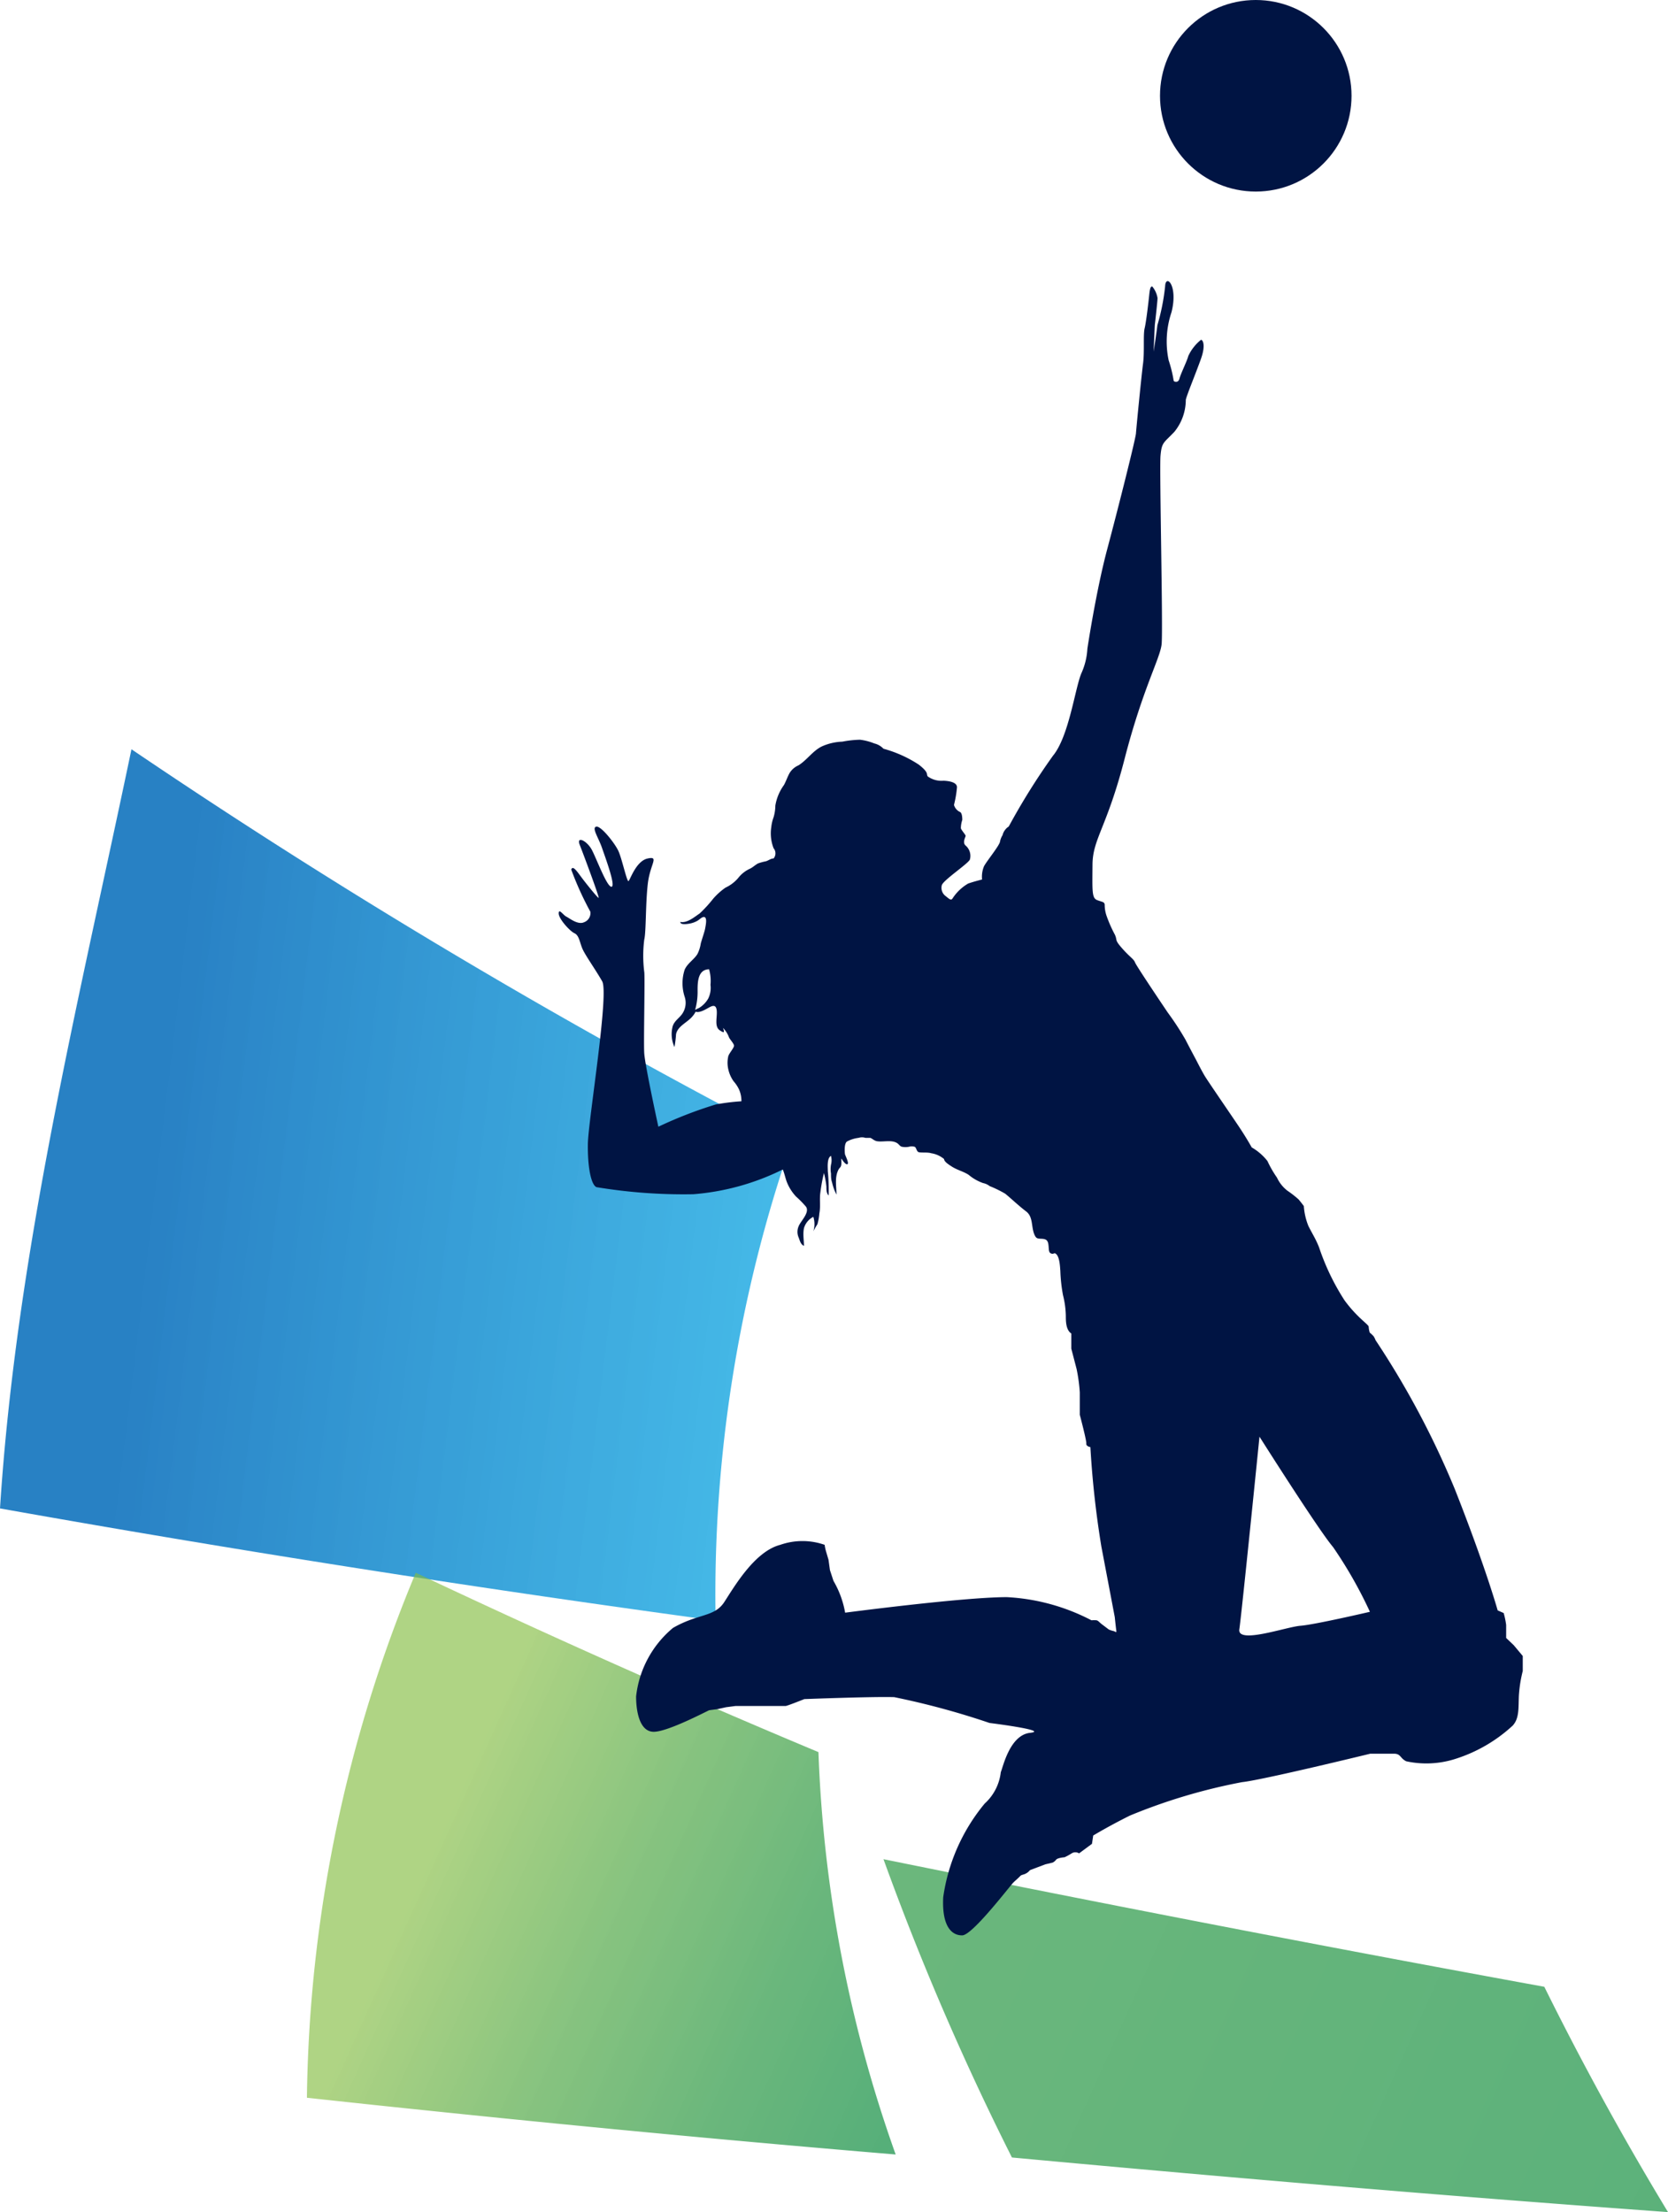 <svg xmlns="http://www.w3.org/2000/svg" xmlns:xlink="http://www.w3.org/1999/xlink" viewBox="0 0 94.4 125.18"><defs><style>.cls-1{isolation:isolate;}.cls-2,.cls-4{opacity:0.8;}.cls-2{fill:url(#linear-gradient);}.cls-3{mix-blend-mode:multiply;fill:url(#linear-gradient-2);}.cls-4{fill:url(#linear-gradient-3);}.cls-5{fill:#001443;}</style><linearGradient id="linear-gradient" x1="1195.2" y1="-47.81" x2="1694.47" y2="-47.81" gradientTransform="matrix(0.71, 0.32, 0.41, -0.91, -956.82, -397.93)" gradientUnits="userSpaceOnUse"><stop offset="0.16" stop-color="#81bb3f" stop-opacity="0.8"/><stop offset="0.19" stop-color="#78b73f" stop-opacity="0.81"/><stop offset="0.34" stop-color="#4da641" stop-opacity="0.84"/><stop offset="0.5" stop-color="#2b9843" stop-opacity="0.87"/><stop offset="0.66" stop-color="#138f44" stop-opacity="0.89"/><stop offset="0.83" stop-color="#058945" stop-opacity="0.9"/><stop offset="1" stop-color="#008745" stop-opacity="0.9"/></linearGradient><linearGradient id="linear-gradient-2" x1="770.14" y1="1057.67" x2="812.33" y2="1057.67" gradientTransform="translate(-634.77 -1078.32) rotate(6.92)" gradientUnits="userSpaceOnUse"><stop offset="0.16" stop-color="#1173be" stop-opacity="0.9"/><stop offset="1" stop-color="#17a8e2" stop-opacity="0.8"/></linearGradient><linearGradient id="linear-gradient-3" x1="1063.67" y1="-56.99" x2="1123.14" y2="-56.99" gradientTransform="matrix(0.91, 0.41, 0.41, -0.91, -929.27, -385.73)" xlink:href="#linear-gradient"/></defs><g class="cls-1"><g id="Capa_2" data-name="Capa 2"><g id="Capa_1-2" data-name="Capa 1"><path class="cls-2" d="M57.27,122.09Q77,123.92,94.4,125.18c-2.63-4.34-4.94-8.59-7-12.75Q69.58,109.18,50,105.21A154.49,154.49,0,0,0,57.27,122.09Z"/><path class="cls-3" d="M7.44,42.4C4.46,56.67.93,70.85,0,85.36,14.38,87.92,27.92,90,40.5,91.71a78.3,78.3,0,0,1,4.3-27.09A370.19,370.19,0,0,1,7.44,42.4Z"/><path class="cls-4" d="M17.37,118.71A79.45,79.45,0,0,1,23.53,89c7.64,3.61,15.26,7,22.79,10.15a75.71,75.71,0,0,0,4.37,22.77C40.37,121.06,29.28,120,17.37,118.71Z"/><path class="cls-5" d="M85.67,93.1l-.43-.41s0-.58,0-.74a4.64,4.64,0,0,0-.14-.67l-.34-.15s-.68-2.44-2.42-6.85a48.84,48.84,0,0,0-4.49-8.44,1.07,1.07,0,0,0-.11-.22,1.9,1.9,0,0,0-.22-.21,1.36,1.36,0,0,1-.06-.33c0-.13-.64-.5-1.37-1.5a13.24,13.24,0,0,1-1.44-3c-.2-.5-.37-.74-.6-1.2a3.64,3.64,0,0,1-.26-1.13s-.17-.23-.3-.38a5.9,5.9,0,0,0-.63-.49,2,2,0,0,1-.59-.74,6.09,6.09,0,0,1-.54-.94,3.1,3.1,0,0,0-.89-.77s-.3-.55-.8-1.29-1.68-2.46-1.85-2.74-.49-.91-.49-.91-.38-.71-.61-1.16a16.34,16.34,0,0,0-1-1.53s-1.77-2.62-1.85-2.83-.28-.29-.73-.8-.26-.43-.41-.77a7.52,7.52,0,0,1-.48-1.09,1.93,1.93,0,0,1-.1-.59c0-.2-.15-.17-.44-.29s-.26-.53-.25-2,.81-2.08,1.82-6,2-5.66,2.09-6.46-.13-9.93-.06-10.69.17-.7.78-1.34a2.88,2.88,0,0,0,.65-1.8c0-.15.57-1.52.86-2.34s.08-1.08,0-1.07a2.52,2.52,0,0,0-.72.92c-.06.26-.43,1-.5,1.28s-.35.17-.33.09a7.27,7.27,0,0,0-.28-1.13,5.18,5.18,0,0,1,.16-2.72c.39-1.53-.33-2.19-.36-1.47a12.23,12.23,0,0,1-.44,2.21c0,.09-.21,1.49-.21,1.49s.06-1.49.07-1.55.15-1.32.15-1.48a1.35,1.35,0,0,0-.3-.66c-.09,0-.13.09-.17.48s-.17,1.52-.26,1.89,0,1.32-.09,2-.38,3.63-.4,3.94-1,4.21-1.63,6.57-1.12,5.62-1.12,5.62a3.86,3.86,0,0,1-.34,1.39c-.36.85-.7,3.57-1.61,4.67a37.89,37.89,0,0,0-2.5,4,.8.8,0,0,0-.22.21.76.76,0,0,0-.13.28,1.09,1.09,0,0,0-.14.34c0,.21-.74,1.1-.91,1.42a1.54,1.54,0,0,0-.11.75s-.45.11-.79.23a2.64,2.64,0,0,0-.88.84c-.09.15-.22,0-.39-.13a.58.58,0,0,1-.22-.61c.06-.28,1.49-1.22,1.59-1.46a.77.77,0,0,0-.24-.79c-.2-.17,0-.49,0-.55s-.24-.32-.27-.43a1.5,1.5,0,0,1,.08-.47c0-.09,0-.42-.15-.46a.64.64,0,0,1-.32-.39,6.11,6.11,0,0,0,.17-1c0-.25-.34-.35-.76-.37a1.33,1.33,0,0,1-.89-.24c-.11-.13.1-.19-.51-.67A7,7,0,0,0,50,42.37a1.05,1.05,0,0,0-.52-.3,3.22,3.22,0,0,0-.81-.21,6,6,0,0,0-1,.11,3.08,3.08,0,0,0-1.16.27c-.51.25-.84.77-1.32,1.07a1.1,1.1,0,0,0-.5.43c-.12.21-.2.46-.32.68a2.74,2.74,0,0,0-.49,1.17,2.39,2.39,0,0,1-.1.66,2.27,2.27,0,0,0-.13.56A2.33,2.33,0,0,0,43.78,48a.45.45,0,0,1,0,.58v0c-.16,0-.29.12-.44.16a3.17,3.17,0,0,0-.44.12c-.18.1-.3.23-.48.31a1.77,1.77,0,0,0-.63.5,2.1,2.1,0,0,1-.73.56,3.77,3.77,0,0,0-.7.63,7.48,7.48,0,0,1-.76.83c-.3.2-.71.56-1.1.48,0,.18.38.12.5.1a1.38,1.38,0,0,0,.48-.17c.09-.05.21-.18.31-.2.27-.07.15.45.12.63s-.17.57-.25.86a2,2,0,0,1-.19.6c-.2.32-.56.52-.72.88a2.46,2.46,0,0,0,0,1.54,1.1,1.1,0,0,1-.1.9c-.18.31-.53.46-.6.85a1.76,1.76,0,0,0,.12,1.09,5.67,5.67,0,0,0,.09-.72c.08-.42.53-.62.82-.9a1.42,1.42,0,0,0,.29-.38c.21.08.53-.11.71-.21s.43-.25.48.12-.15.92.17,1.14.25.06.19-.13a1.5,1.5,0,0,1,.34.54c.06.12.26.33.28.45s-.26.42-.32.6a1.63,1.63,0,0,0,0,.76,1.84,1.84,0,0,0,.3.67,2,2,0,0,1,.3.45,1.59,1.59,0,0,1,.14.68,12.17,12.17,0,0,0-1.45.18,23.7,23.7,0,0,0-3.25,1.26s-.76-3.48-.8-4.17.05-4.39,0-4.6a7.31,7.31,0,0,1,0-1.81c.11-.44.07-2,.2-3.15s.67-1.59,0-1.45-1,1.23-1.09,1.28S35.2,48.6,35,48.16s-1-1.45-1.26-1.38.13.62.33,1.2.79,2.17.54,2.2-.82-1.51-1.1-2.06-.91-.84-.7-.31,1.13,3,1.07,3-.75-.86-1-1.2-.47-.65-.55-.4a17.78,17.78,0,0,0,1.08,2.38.55.55,0,0,1-.36.6c-.35.16-.82-.23-1-.32s-.43-.49-.43-.18.63,1,.89,1.12.29.48.44.85.73,1.17,1.13,1.87-.79,7.89-.81,9.2.18,2.32.49,2.45a30.15,30.15,0,0,0,5.48.4,13.81,13.81,0,0,0,5.06-1.4c.09.2.14.46.22.68a2.59,2.59,0,0,0,.53.85,6,6,0,0,1,.56.57c.24.33-.3.82-.41,1.11a.79.79,0,0,0,0,.64c.07.18.11.39.3.47,0-.3-.07-.66,0-1a1.05,1.05,0,0,1,.53-.64,1.35,1.35,0,0,1,0,.82,4.1,4.1,0,0,1,.23-.4,3,3,0,0,0,.11-.61c.08-.4,0-.81.06-1.2a9.54,9.54,0,0,1,.2-1.09,5,5,0,0,1,.14.77c0,.17,0,.38.13.5,0-.46,0-.91-.05-1.37,0-.2-.06-.75.18-.87a1,1,0,0,1,0,.5,1.42,1.42,0,0,0,0,.5c0,.17,0,.33.06.5a2.85,2.85,0,0,0,.25.69c0-.45-.12-1,.13-1.44.06-.09.12-.11.14-.24s0-.24,0-.36c.06.07.24.37.35.32s-.13-.5-.14-.57-.06-.58.11-.71a1.83,1.83,0,0,1,.66-.21.65.65,0,0,1,.39,0c.09,0,.18,0,.26,0s.22.16.39.19c.36.06.85-.1,1.16.12.09.06.14.16.24.19a1,1,0,0,0,.43,0,.53.53,0,0,1,.28,0c.11,0,.12.24.23.3s.52,0,.73.07a1.48,1.48,0,0,1,.73.33c0,.15.29.33.4.4.32.22.71.3,1,.5a2.61,2.61,0,0,0,.81.46.89.89,0,0,1,.37.17,6.52,6.52,0,0,1,.88.43c.4.33.77.69,1.18,1s.28.85.47,1.31c.1.23.17.23.4.24s.35.06.39.3,0,.45.13.52.17,0,.24,0c.27.1.29.75.31,1a9,9,0,0,0,.15,1.37,5.15,5.15,0,0,1,.16,1.17c0,.29,0,.8.31,1v.86l.3,1.15a9.39,9.39,0,0,1,.18,1.32l0,1.27s.39,1.47.37,1.63.23.2.23.2a53.89,53.89,0,0,0,.62,5.62c.43,2.26.76,4,.76,4s.07.67.09.79-.11,0-.16,0a1.39,1.39,0,0,1-.27-.09l-.37-.28c-.14-.1-.21-.21-.32-.24a1.66,1.66,0,0,0-.29,0,11.63,11.63,0,0,0-4.79-1.31c-2.47,0-9.15.88-9.15.88a5.42,5.42,0,0,0-.66-1.8l-.2-.61-.08-.58-.15-.51a2.79,2.79,0,0,1-.07-.34,3.8,3.8,0,0,0-2.51,0c-1.45.37-2.61,2.38-3.17,3.24s-1.48.64-2.9,1.46A5.88,5.88,0,0,0,36,96c0,.83.19,2,1,2s3.08-1.21,3.14-1.22.45-.06.45-.06l.5-.11.54-.07.47,0h.7l1,0,.66,0c.09,0,1.06-.39,1.06-.39s3.93-.15,5.09-.11A44.27,44.27,0,0,1,56,97.5s3.45.43,2.29.56-1.54,2-1.65,2.22a2.82,2.82,0,0,1-.91,1.78,10.64,10.64,0,0,0-2.35,5.31c-.08,1.67.5,2.16,1.08,2.15s2.71-2.82,2.9-3,0,0,.23-.21.13-.17.35-.24a.71.71,0,0,0,.35-.24l.87-.33.42-.1a.58.58,0,0,0,.19-.16c.08-.11.48-.14.48-.14a3.46,3.46,0,0,0,.4-.22.39.39,0,0,1,.42,0l.73-.54.07-.47s.89-.54,2.08-1.13a32.39,32.39,0,0,1,6.34-1.89c1.16-.12,7.26-1.61,7.26-1.61l.34,0c.18,0,.6,0,1,0s.34.26.7.43a5.39,5.39,0,0,0,2.66-.1,8.6,8.6,0,0,0,3.36-1.92c.38-.41.32-1,.35-1.69a7.52,7.52,0,0,1,.22-1.4v-.85ZM40.08,56.51a1.47,1.47,0,0,1-.52.53,2.26,2.26,0,0,0-.22.11,3.76,3.76,0,0,0,.14-1.1c0-.43,0-1.19.65-1.2a2.38,2.38,0,0,1,.08.88A1.36,1.36,0,0,1,40.08,56.51ZM73.6,92c-.8.06-3.59,1.06-3.46.2S71.28,81.3,71.28,81.3s3.36,5.31,4.16,6.24a24.7,24.7,0,0,1,2.09,3.67S74.4,91.94,73.6,92Z"/><circle class="cls-5" cx="71.07" cy="5.42" r="5.42"/></g></g></g></svg>